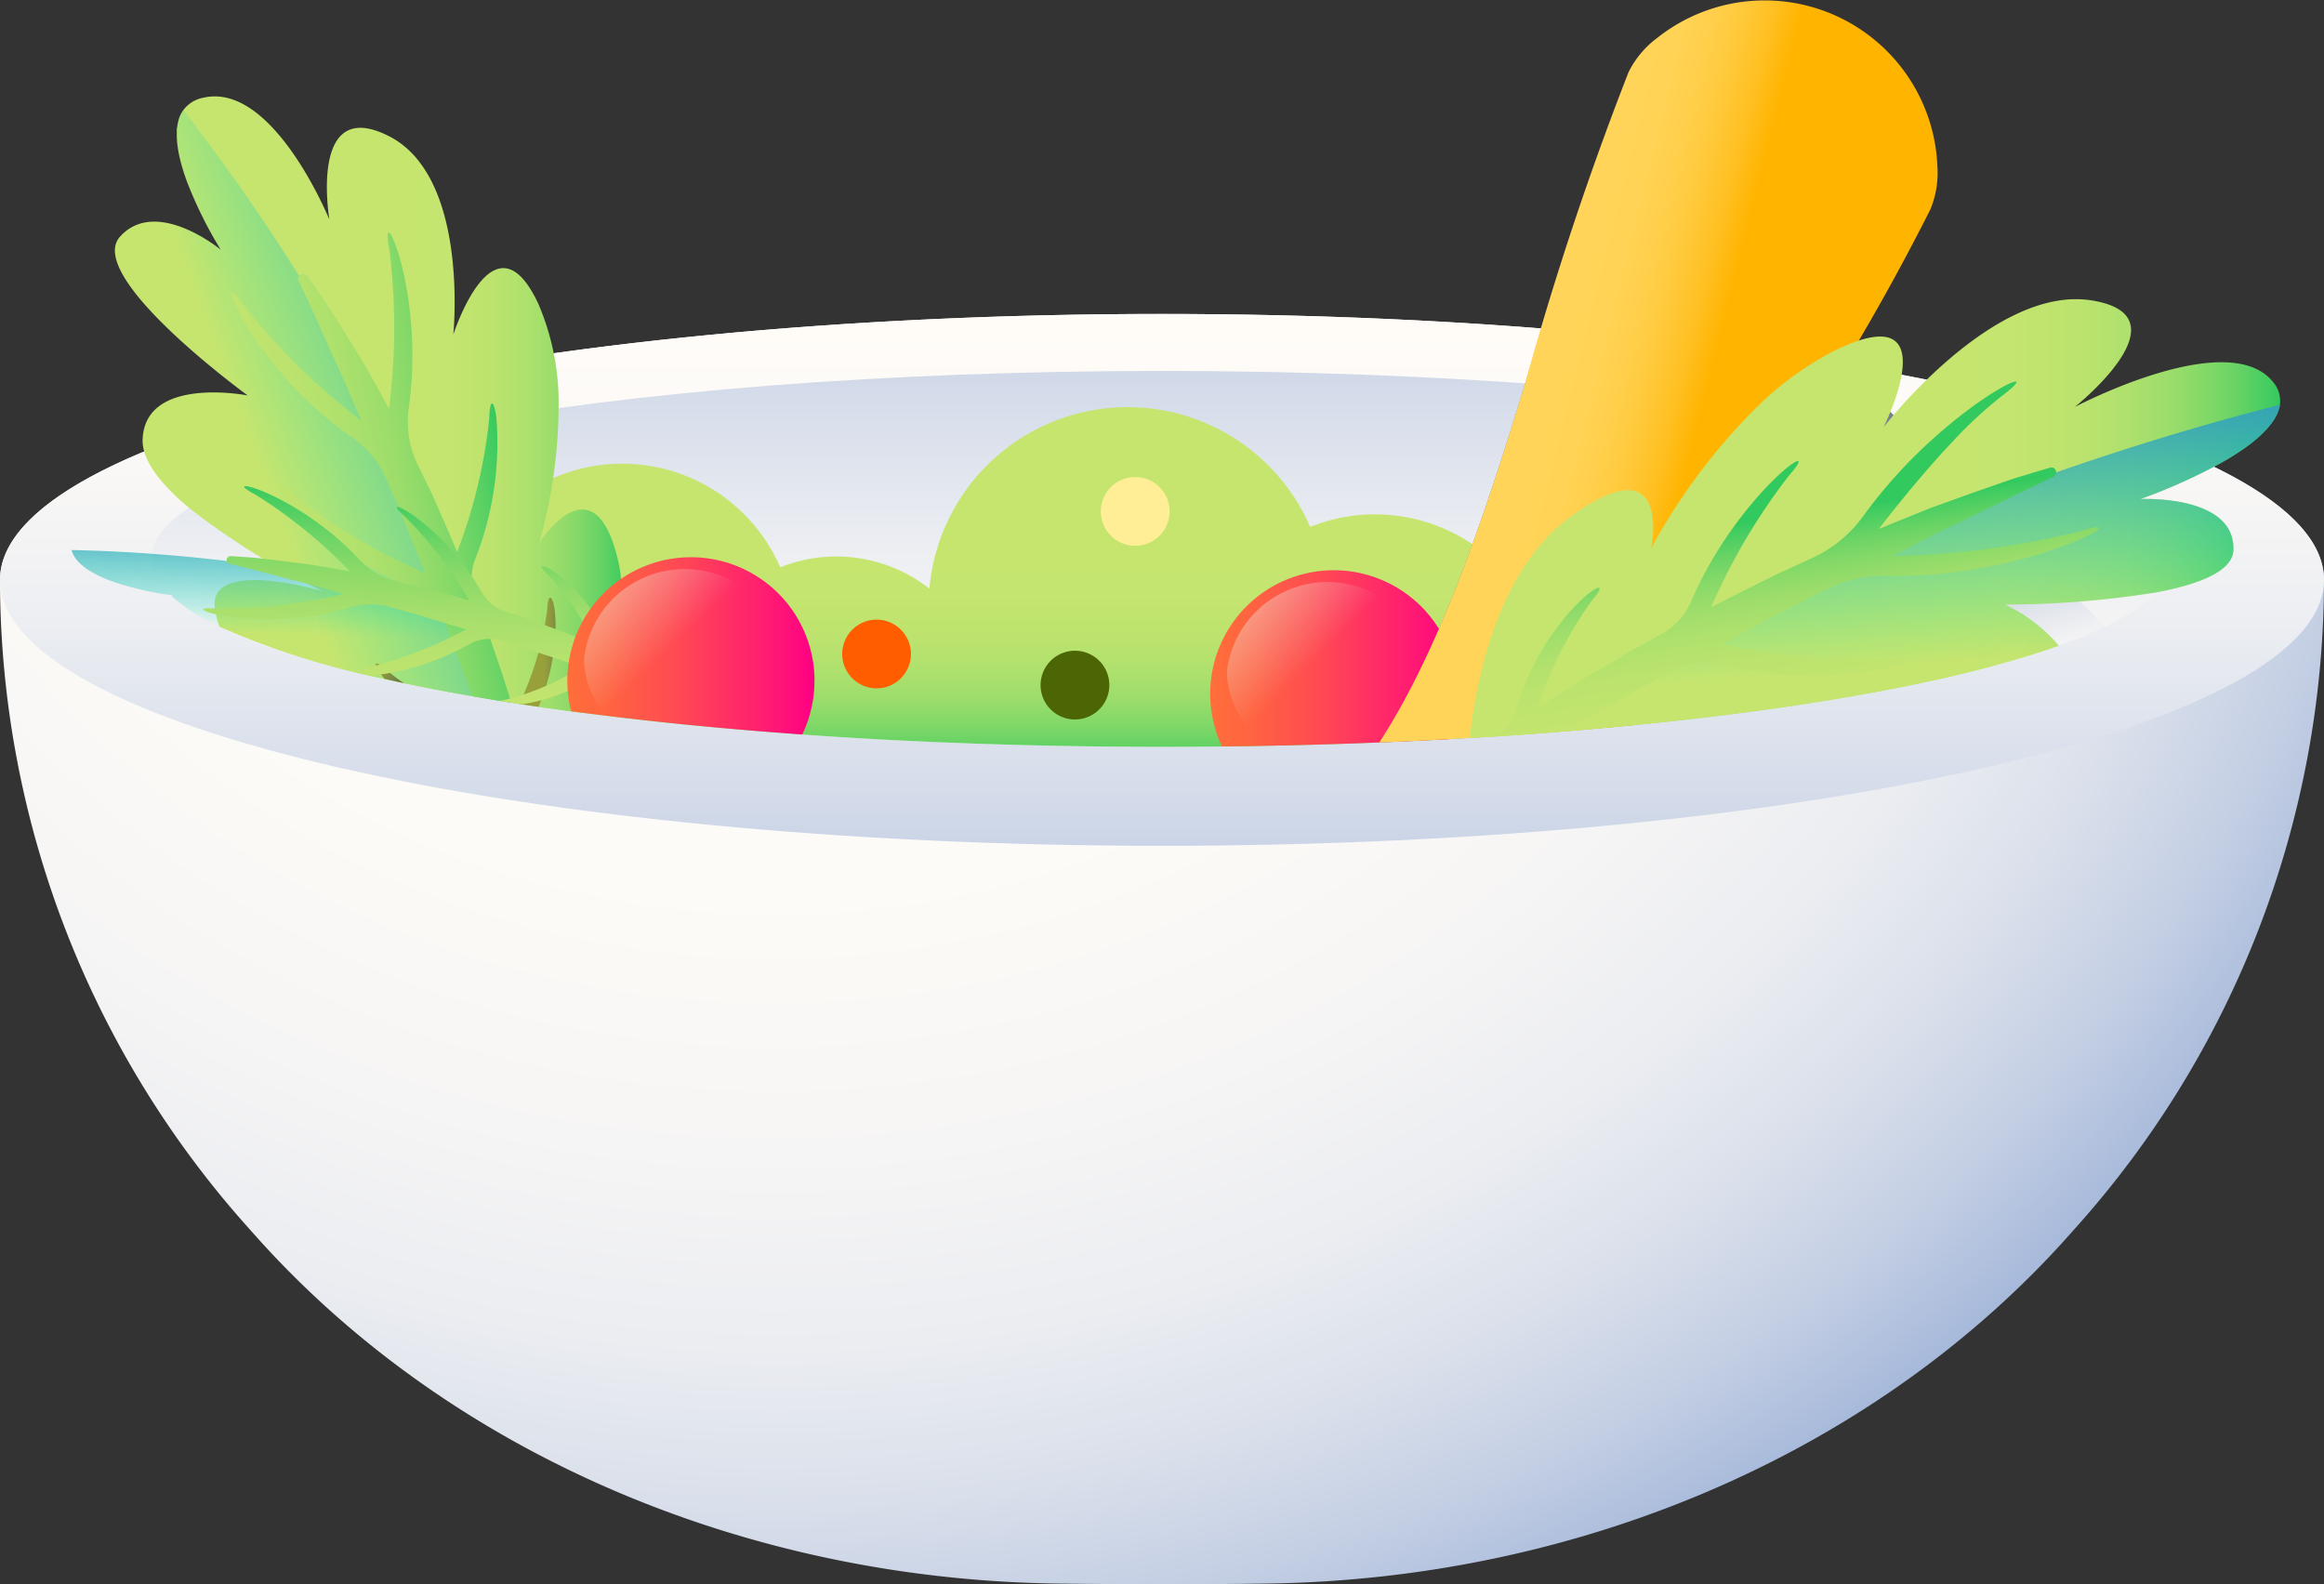 <svg xmlns="http://www.w3.org/2000/svg" xmlns:xlink="http://www.w3.org/1999/xlink" id="_001-salad" width="100" height="68.169" data-name="001-salad" viewBox="0 0 100 68.169">
    <rect x="0" y="0" width="100" height="68.169" fill="#333333" stroke="none"/>
    <defs>
        <style>
            .cls-1{fill:url(#radial-gradient)}.cls-2{fill:url(#linear-gradient)}.cls-3{fill:url(#linear-gradient-2)}.cls-4{fill:url(#linear-gradient-3)}.cls-5{fill:#4c6606}.cls-6{fill:#ff5d00}.cls-7{fill:#ff931e}.cls-8{fill:#ffee95}.cls-9{fill:url(#linear-gradient-4)}.cls-10{fill:url(#linear-gradient-5)}.cls-11{fill:url(#linear-gradient-6)}.cls-12{fill:url(#linear-gradient-7)}.cls-13{fill:url(#linear-gradient-8)}.cls-14{fill:url(#linear-gradient-9)}.cls-15{fill:url(#linear-gradient-10)}.cls-16{fill:url(#linear-gradient-11)}.cls-17{fill:url(#linear-gradient-12)}.cls-18{fill:url(#linear-gradient-14)}.cls-19{fill:url(#linear-gradient-15)}.cls-20{fill:url(#linear-gradient-17)}.cls-21{fill:url(#linear-gradient-18)}.cls-22{fill:url(#linear-gradient-19)}.cls-23{fill:url(#linear-gradient-20)}
        </style>
        <radialGradient id="radial-gradient" cx=".328" cy="-.146" r="1.406" gradientTransform="matrix(.547 0 0 .897 .154 .013)">
            <stop offset="0" stop-color="#fffcf8"/>
            <stop offset=".455" stop-color="#fdfbf7"/>
            <stop offset=".619" stop-color="#f6f5f5"/>
            <stop offset=".736" stop-color="#ebedf1"/>
            <stop offset=".831" stop-color="#dae0eb"/>
            <stop offset=".912" stop-color="#c4cfe4"/>
            <stop offset=".982" stop-color="#a9bbdb"/>
            <stop offset="1" stop-color="#a1b5d8"/>
        </radialGradient>
        <linearGradient id="linear-gradient" x1=".5" x2=".5" y1=".034" y2="1.392" gradientUnits="objectBoundingBox">
            <stop offset="0" stop-color="#fffcf8"/>
            <stop offset=".188" stop-color="#faf8f6"/>
            <stop offset=".404" stop-color="#eceef2"/>
            <stop offset=".635" stop-color="#d5dcea"/>
            <stop offset=".875" stop-color="#b5c4df"/>
            <stop offset="1" stop-color="#a1b5d8"/>
        </linearGradient>
        <linearGradient id="linear-gradient-2" x1=".5" x2=".5" y1="1.161" y2="-.561" xlink:href="#linear-gradient"/>
        <linearGradient id="linear-gradient-3" x1=".5" x2=".5" y1=".297" y2="1.073" gradientUnits="objectBoundingBox">
            <stop offset="0" stop-color="#c6e56f"/>
            <stop offset=".337" stop-color="#c4e56f"/>
            <stop offset=".495" stop-color="#bce36e"/>
            <stop offset=".616" stop-color="#afe16d"/>
            <stop offset=".718" stop-color="#9ddd6b"/>
            <stop offset=".808" stop-color="#85d968"/>
            <stop offset=".89" stop-color="#68d365"/>
            <stop offset=".964" stop-color="#46cd61"/>
            <stop offset="1" stop-color="#32c95f"/>
        </linearGradient>
        <linearGradient id="linear-gradient-4" x1=".571" x2=".315" y1=".985" y2=".535" gradientUnits="objectBoundingBox">
            <stop offset="0" stop-color="#a1b5d8" stop-opacity="0"/>
            <stop offset=".034" stop-color="#9fb3d5" stop-opacity=".035"/>
            <stop offset=".451" stop-color="#8898af" stop-opacity=".451"/>
            <stop offset=".788" stop-color="#798898" stop-opacity=".788"/>
            <stop offset="1" stop-color="#748290"/>
        </linearGradient>
        <linearGradient id="linear-gradient-5" x2="1" y1=".5" y2=".5" gradientUnits="objectBoundingBox">
            <stop offset="0" stop-color="#ff6e3a"/>
            <stop offset=".16" stop-color="#ff6440"/>
            <stop offset=".427" stop-color="#ff4b52"/>
            <stop offset=".766" stop-color="#ff216e"/>
            <stop offset="1" stop-color="#ff0084"/>
        </linearGradient>
        <linearGradient id="linear-gradient-6" x1=".431" x2="-.481" y1=".491" y2="-.265" gradientUnits="objectBoundingBox">
            <stop offset=".001" stop-color="#e7eeed" stop-opacity="0"/>
            <stop offset=".773" stop-color="#f9fbfa" stop-opacity=".773"/>
            <stop offset="1" stop-color="#fff"/>
        </linearGradient>
        <linearGradient id="linear-gradient-7" x1=".328" x2=".573" y1=".484" y2=".566" gradientUnits="objectBoundingBox">
            <stop offset="0" stop-color="#ffd459"/>
            <stop offset=".23" stop-color="#ffd355"/>
            <stop offset=".436" stop-color="#ffcf4a"/>
            <stop offset=".634" stop-color="#ffc838"/>
            <stop offset=".825" stop-color="#ffbf1f"/>
            <stop offset="1" stop-color="#ffb400"/>
        </linearGradient>
        <linearGradient id="linear-gradient-8" x2="1" y1=".5" y2=".5" xlink:href="#linear-gradient-3"/>
        <linearGradient id="linear-gradient-9" x1=".413" x2="1.02" y1=".594" y2=".271" gradientUnits="objectBoundingBox">
            <stop offset=".003" stop-color="#00e7b2" stop-opacity="0"/>
            <stop offset=".431" stop-color="#1bc4b7" stop-opacity=".427"/>
            <stop offset="1" stop-color="#3b9abe"/>
        </linearGradient>
        <linearGradient id="linear-gradient-10" x1=".258" x2=".914" y1=".42" y2=".642" gradientUnits="objectBoundingBox">
            <stop offset="0" stop-color="#97a03b"/>
            <stop offset="1" stop-color="#6c7d47"/>
        </linearGradient>
        <linearGradient id="linear-gradient-11" x1="-.261" x2=".951" y1=".802" y2=".421" xlink:href="#linear-gradient-3"/>
        <linearGradient id="linear-gradient-12" x1=".516" x2=".877" y1=".494" y2=".522" xlink:href="#linear-gradient-10"/>
        <linearGradient id="linear-gradient-14" x1=".493" x2=".533" y1=".521" y2="-.192" xlink:href="#linear-gradient-9"/>
        <linearGradient id="linear-gradient-15" x1=".446" x2=".581" y1="1.155" y2=".09" gradientUnits="objectBoundingBox">
            <stop offset="0" stop-color="#c6e56f"/>
            <stop offset=".196" stop-color="#c3e46f"/>
            <stop offset=".359" stop-color="#b8e26e"/>
            <stop offset=".511" stop-color="#a7df6c"/>
            <stop offset=".656" stop-color="#8fda69"/>
            <stop offset=".796" stop-color="#6fd566"/>
            <stop offset=".931" stop-color="#49cd61"/>
            <stop offset="1" stop-color="#32c95f"/>
        </linearGradient>
        <linearGradient id="linear-gradient-17" x1=".554" x2=".413" y1=".78" y2=".052" xlink:href="#linear-gradient-9"/>
        <linearGradient id="linear-gradient-18" x1=".609" x2=".421" y1="1.113" y2=".412" xlink:href="#linear-gradient-3"/>
        <linearGradient id="linear-gradient-19" x2="1" y1=".5" y2=".5" xlink:href="#linear-gradient-5"/>
        <linearGradient id="linear-gradient-20" x1=".435" x2="-.477" y1=".492" y2="-.276" xlink:href="#linear-gradient-6"/>
    </defs>
    <path id="Path_951" d="M99.994 80.724c0-.035.006-.07.006-.105 0-6.319-22.385-11.443-50-11.443S0 74.3 0 80.618c0 .034 0 .069.005.1s-.005.048-.005.07a41.834 41.834 0 0 0 10.732 27.76q.254.288.513.574c8.4 9.236 21.034 14.525 34.323 14.685q2.194.026 4.432.027t4.432-.027c13.289-.16 25.922-5.449 34.323-14.685q.259-.285.513-.574A41.834 41.834 0 0 0 100 80.788c0-.022 0-.043-.006-.064zm0 0" class="cls-1" data-name="Path 951" transform="translate(0 -55.665)"/>
    <path id="Path_952" d="M100 80.618c0-6.319-22.385-11.443-50-11.443S0 74.3 0 80.618 22.385 92.06 50 92.06s50-5.122 50-11.442zm0 0" class="cls-2" data-name="Path 952" transform="translate(0 -55.665)"/>
    <path id="Path_953" d="M120.319 89.807c0-4.467-19.47-8.088-43.488-8.088s-43.487 3.621-43.487 8.088 19.47 8.087 43.488 8.087 43.487-3.621 43.487-8.087zm0 0" class="cls-3" data-name="Path 953" transform="translate(-26.831 -65.758)"/>
    <path id="Path_954" d="M109.267 104.322c14.715 0 27.721-1.36 35.59-3.439a6.483 6.483 0 0 0-8-2.718 7.415 7.415 0 0 0-12.842-1.346 7.484 7.484 0 0 0-8.372-1.96 8.563 8.563 0 0 0-16.385 2.657 6.479 6.479 0 0 0-6.417-.917 7.417 7.417 0 0 0-14.2 2.425 4.727 4.727 0 0 0-4.992 1.852c7.871 2.083 20.888 3.446 35.618 3.446zm0 0" class="cls-4" data-name="Path 954" transform="translate(-59.267 -72.186)"/>
    <path id="Path_955" d="M230.916 143.379a1.479 1.479 0 1 0 1.3 1.636 1.478 1.478 0 0 0-1.3-1.636zm0 0" class="cls-5" data-name="Path 955" transform="translate(-184.492 -115.368)"/>
    <path id="Path_956" d="M187.209 136.527a1.478 1.478 0 1 0 1.3 1.635 1.478 1.478 0 0 0-1.3-1.635zm0 0" class="cls-6" data-name="Path 956" transform="translate(-149.322 -109.854)"/>
    <path id="Path_957" d="M118.76 128.449a1.478 1.478 0 1 0 1.3 1.635 1.478 1.478 0 0 0-1.3-1.635zm0 0" class="cls-7" data-name="Path 957" transform="translate(-94.242 -103.354)"/>
    <path id="Path_958" d="M276.983 129.391a1.479 1.479 0 1 0 1.3 1.635 1.479 1.479 0 0 0-1.3-1.635zm0 0" class="cls-7" data-name="Path 958" transform="translate(-221.561 -104.111)"/>
    <path id="Path_959" d="M353.569 120.27a1.479 1.479 0 1 0 1.3 1.635 1.479 1.479 0 0 0-1.3-1.635zm0 0" class="cls-8" data-name="Path 959" transform="translate(-283.189 -96.772)"/>
    <path id="Path_960" d="M396.264 137.074a1.479 1.479 0 1 0 1.3 1.636 1.478 1.478 0 0 0-1.3-1.636zm0 0" class="cls-6" data-name="Path 960" transform="translate(-317.545 -110.294)"/>
    <path id="Path_961" d="M316.783 143.887a1.479 1.479 0 1 0 1.3 1.636 1.479 1.479 0 0 0-1.3-1.636zm0 0" class="cls-5" data-name="Path 961" transform="translate(-253.588 -115.777)"/>
    <path id="Path_962" d="M244.19 105.113a1.479 1.479 0 1 0 1.3 1.635 1.479 1.479 0 0 0-1.3-1.635zm0 0" class="cls-8" data-name="Path 962" transform="translate(-195.173 -84.576)"/>
    <path id="Path_963" d="M335.1 85.2c-3.783 1.819-11 3.319-20.169 4.225-.216.024-.431.043-.649.065s-.434.041-.652.06a195.76 195.76 0 0 1-9.755.635c2.659-4.1 4.547-9.8 6.274-15.451.24-.79.479-1.579.715-2.363 4.672.371 9.032.893 12.96 1.545v.006zm0 0" class="cls-9" data-name="Path 963" transform="translate(-244.521 -58.239)"/>
    <path id="Path_964" d="M277.254 130.966a5.252 5.252 0 0 1-.368 1.947q-1.246.068-2.523.123c-1.679.071-3.4.125-5.145.16q-1.039.022-2.091.032a5.318 5.318 0 1 1 10.13-2.262zm0 0" class="cls-10" data-name="Path 964" transform="translate(-214.547 -101.108)"/>
    <path id="Path_965" d="M278.959 132.105a3.716 3.716 0 0 1-1.636 3.021c-1.679.071-3.4.125-5.145.16a3.765 3.765 0 0 1-1.878-3.181 4.358 4.358 0 0 1 8.659 0zm0 0" class="cls-11" data-name="Path 965" transform="translate(-217.508 -103.198)"/>
    <path id="Path_966" d="M327.881 7.123a7.436 7.436 0 0 0-12.062-5.485 4.11 4.11 0 0 0-1.226 1.467 137.534 137.534 0 0 0-4.451 13.395c-1.726 5.651-3.615 11.35-6.274 15.45 3.91-.159 7.62-.417 11.057-.758a133.207 133.207 0 0 1 7.61-13.327 100.385 100.385 0 0 0 5.044-8.851 4.137 4.137 0 0 0 .302-1.891zm0 0" class="cls-12" data-name="Path 966" transform="translate(-244.518)"/>
    <path id="Path_967" d="M45.436 47.758q-.972-.126-1.9-.261a77.97 77.97 0 0 1-.831-.125l-.35-.054-.472-.073-1.192-.2a79.197 79.197 0 0 1-2.933-.562c-.285-.06-.565-.121-.842-.183a34.48 34.48 0 0 1-7.116-2.247 4.184 4.184 0 0 1-.19-.729c-.376-2.24 4.407-.867 4.636-.8a32.687 32.687 0 0 1-5.75-3.583c-1.168-.977-2.036-2.022-2-2.95.106-2.732 4.433-1.907 4.522-1.891-.111-.079-7.034-5.136-5.491-6.837s4.26.51 4.333.57a17.86 17.86 0 0 1-1.45-2.92.776.776 0 0 1-.027-.074.178.178 0 0 1-.007-.021c-.026-.066-.047-.134-.071-.2s-.033-.1-.047-.149a7.022 7.022 0 0 1-.208-.793c-.006-.038-.015-.077-.021-.116l-.018-.112-.015-.112c-.004-.036-.011-.084-.014-.125s0-.063-.007-.1a2.599 2.599 0 0 1-.008-.214v-.1-.1c0-.031 0-.065.009-.1l.019-.134a1.493 1.493 0 0 1 .033-.15.739.739 0 0 1 .021-.078v-.013a1.288 1.288 0 0 1 .065-.171.69.69 0 0 1 .039-.079.511.511 0 0 1 .046-.076.753.753 0 0 1 .04-.065l.007-.008a1.4 1.4 0 0 1 .88-.538c2.948-.656 5.322 5.048 5.406 5.249-.034-.222-.842-5.325 2.564-3.591 3.382 1.72 2.8 8.171 2.769 8.538.105-.32 1.8-5.312 3.662-1.316a10.788 10.788 0 0 1 .867 4.48 21.984 21.984 0 0 1-.826 5.787c.089-.137 2.385-3.613 3.4.833.498 2.16-.428 4.568-1.532 6.493zm0 0" class="cls-13" data-name="Path 967" transform="translate(-20.359 -17.084)"/>
    <path id="Path_968" d="M41.881 49.677q-.605-.1-1.192-.2a79.197 79.197 0 0 1-2.933-.562c-.285-.06-.565-.121-.842-.183a34.434 34.434 0 0 1-7.114-2.247 4.184 4.184 0 0 1-.19-.729c-.38-2.268 4.528-.833 4.642-.8a32.7 32.7 0 0 1-5.756-3.585c-1.168-.978-2.036-2.023-2-2.95.106-2.733 4.433-1.908 4.522-1.891-.111-.08-7.034-5.137-5.491-6.837s4.26.509 4.333.569a17.86 17.86 0 0 1-1.45-2.92.693.693 0 0 1-.027-.073c0-.007 0-.013-.007-.022-.026-.066-.047-.134-.071-.2s-.033-.1-.047-.149c-.024-.071-.043-.138-.063-.208a7.1 7.1 0 0 1-.145-.584l-.021-.117-.018-.112-.015-.112c-.004-.036-.011-.084-.014-.125l-.007-.095a2.615 2.615 0 0 1-.008-.214v-.1-.1c0-.031 0-.065.009-.1l.019-.134a1.464 1.464 0 0 1 .033-.151.739.739 0 0 1 .021-.078v-.013a1.278 1.278 0 0 1 .065-.17.643.643 0 0 1 .039-.08.511.511 0 0 1 .046-.076.956.956 0 0 1 .04-.065s0-.006.007-.008a86.825 86.825 0 0 1 4.977 7.127 88.574 88.574 0 0 1 3.945 6.958 77.03 77.03 0 0 1 4.713 11.336zm0 0" class="cls-14" data-name="Path 968" transform="translate(-20.359 -19.517)"/>
    <path id="Path_969" d="M83.271 146.45a5.7 5.7 0 0 0 .742.558c-.285-.06-.565-.121-.842-.183-.528-.625-.517-.938.1-.375zm0 0" class="cls-15" data-name="Path 969" transform="translate(-66.621 -117.61)"/>
    <path id="Path_970" d="M62.572 70.284q.191.6.373 1.2l-.473-.073-1.191-.2c-.052-.14-.1-.278-.153-.419-.253-.649-.492-1.3-.738-1.953-.065-.162-.119-.326-.184-.488l-.192-.486-.008-.026a2.34 2.34 0 0 0-1.328-1.3c-4.571-1.815-6.866-5.647-5.141-4.017a24.917 24.917 0 0 0 5.713 3.387l-.391-.95c-.261-.645-.518-1.292-.784-1.933-.138-.322-.33-.764-.512-1.179a4.092 4.092 0 0 0-1.083-1.476 3.408 3.408 0 0 0-.358-.283c-4.471-3.088-6.187-7.94-4.722-5.737a28.55 28.55 0 0 0 5.109 5.009l-.08-.179c-.285-.636-.546-1.284-.838-1.919s-.581-1.269-.865-1.907l-.21-.481c-.071-.16-.14-.322-.217-.478-.149-.317-.3-.632-.447-.951l-.058-.127a.188.188 0 0 1 .024-.2.214.214 0 0 1 .347 0c.028.037.054.076.082.114.207.287.406.578.609.867.1.145.2.294.291.443l.283.447c.373.6.747 1.2 1.112 1.8.192.3.352.613.525.919s.343.617.509.925l.112.205A27.328 27.328 0 0 0 57.709 52c-.5-2.5 1.55 1.718.833 6.8a4.276 4.276 0 0 0-.013 1.1 4.16 4.16 0 0 0 .386 1.325l.57 1.174c.078.157.149.319.218.481l.211.483.423.971.283.667A22.347 22.347 0 0 0 62 59.283v-.018c.026-.922.211-.8.308-.052a13.624 13.624 0 0 1-.91 6.1 2.285 2.285 0 0 0 0 1.653l.123.324c.127.327.257.655.369.99.224.669.46 1.334.682 2.004zm0 0" class="cls-16" data-name="Path 970" transform="translate(-40.951 -41.251)"/>
    <path id="Path_971" d="M115.233 136.372a77.97 77.97 0 0 1-.831-.125 13.408 13.408 0 0 0 1.2-4.038c.08-1.709.967.962-.369 4.163zm0 0" class="cls-17" data-name="Path 971" transform="translate(-92.058 -105.959)"/>
    <path id="Path_972" d="M40.357 105.205s-.124.105-.356.287c-.346.27-.919.7-1.643 1.192-.268-.033-.531-.065-.794-.1q-.972-.127-1.9-.262a48.62 48.62 0 0 1-.713-.108c-.039 0-.079-.011-.118-.018a19.524 19.524 0 0 1-.349-.053l-.473-.074c-.4-.066-.8-.134-1.189-.2a81.803 81.803 0 0 1-2.933-.561q-.427-.09-.842-.184l-.589-.136a52.73 52.73 0 0 1-.8-.192 30.63 30.63 0 0 1-5.726-1.919 8.4 8.4 0 0 1-2.078-1.324l.088-.02c-.009 0-.054-.006-.125-.015a13.7 13.7 0 0 1-2.329-.529l-.058-.019-.018-.007-.153-.056a1.63 1.63 0 0 1-.112-.043 4.383 4.383 0 0 1-.576-.263c-.026-.015-.054-.028-.078-.043s-.052-.028-.078-.043a.844.844 0 0 1-.076-.048.89.89 0 0 1-.082-.051c-.02-.013-.041-.026-.06-.041a1.69 1.69 0 0 1-.132-.1c-.021-.018-.04-.034-.063-.05s-.039-.034-.058-.054-.037-.034-.054-.052-.05-.052-.071-.077a1.061 1.061 0 0 1-.076-.093c-.013-.015-.024-.032-.037-.05s0-.007 0-.008a1.026 1.026 0 0 1-.071-.121.593.593 0 0 1-.028-.063c-.011-.021-.017-.04-.026-.064a.44.44 0 0 1-.017-.056v-.008a1.092 1.092 0 0 1 .1-.788c.755-1.519 3.384-1.224 4.819-.93.531.108.9.216.949.231-.04-.026-.319-.186-.652-.432-.909-.667-2.225-1.966-.257-2.847 1.5-.671 3.291.131 4.61 1a13.1 13.1 0 0 1 1.86 1.487 6.184 6.184 0 0 1-.8-1.8c-.156-.79.118-1.453 1.78-1.042a6.081 6.081 0 0 1 1 .346 14.539 14.539 0 0 1 5.175 4.61c-.034-.11-1.016-3.188 2.15-1.638 2.579 1.266 3.635 5.27 3.95 6.814.03.146.053.272.071.369.027.158.038.246.038.246zm0 0" class="cls-13" data-name="Path 972" transform="translate(-12.488 -75.91)"/>
    <path id="Path_973" d="M40.5 126.832s-.124.105-.356.287c-.346.27-.919.7-1.643 1.192-.268-.033-.531-.065-.794-.1q-.972-.127-1.9-.262a48.62 48.62 0 0 1-.713-.108c-.039 0-.079-.011-.118-.018a19.524 19.524 0 0 1-.349-.053l-.473-.074c-.4-.066-.8-.133-1.189-.2a81.803 81.803 0 0 1-2.933-.561q-.427-.09-.842-.184l-.589-.136a52.73 52.73 0 0 1-.8-.192 30.63 30.63 0 0 1-5.726-1.919 8.4 8.4 0 0 1-2.078-1.324l.089-.02c-.009 0-.054-.006-.125-.015a13.7 13.7 0 0 1-2.329-.529l-.058-.019-.018-.007-.153-.056a1.63 1.63 0 0 1-.112-.043 4.383 4.383 0 0 1-.576-.263c-.026-.015-.054-.028-.078-.043s-.052-.028-.078-.043a.843.843 0 0 1-.076-.048.893.893 0 0 1-.082-.051c-.02-.013-.041-.026-.06-.041a1.69 1.69 0 0 1-.132-.1c-.021-.018-.04-.034-.063-.05s-.039-.034-.058-.054-.037-.034-.054-.052-.05-.052-.071-.077a1.061 1.061 0 0 1-.076-.093c-.013-.015-.024-.032-.037-.05s0-.007 0-.008a1.027 1.027 0 0 1-.071-.121.594.594 0 0 1-.028-.063c-.011-.021-.017-.04-.026-.064a.44.44 0 0 1-.017-.056v-.008c.926.017 2.1.063 3.466.162.98.071 2.061.171 3.223.309a61.315 61.315 0 0 1 18.076 4.906c.012.161.027.249.027.249zm0 0" class="cls-18" data-name="Path 973" transform="translate(-12.627 -97.537)"/>
    <path id="Path_974" d="M63.923 115.483s-.124.105-.356.287a22.184 22.184 0 0 0-.564-.2l-.761-.266a.936.936 0 0 0-.82.1 7.261 7.261 0 0 1-2.9 1.086c-.039 0-.08-.011-.119-.018-.116-.018-.233-.034-.349-.054l-.473-.073a1.917 1.917 0 0 1 .251-.053 11.114 11.114 0 0 0 3.237-1.4c-.369-.125-.739-.255-1.107-.38-.512-.164-1.021-.334-1.53-.5-.127-.041-.255-.089-.382-.127l-.384-.121-.019-.007a1.814 1.814 0 0 0-1.427.164 11.025 11.025 0 0 1-4.2 1.343 55.774 55.774 0 0 1-.8-.192l.095-.013a19.242 19.242 0 0 0 4.8-1.787l-.76-.225c-.513-.155-1.027-.317-1.54-.468-.259-.073-.617-.17-.954-.263a3.2 3.2 0 0 0-1.755.011c-4.016 1.189-7.763-.136-5.727.052a22.167 22.167 0 0 0 5.482-.636c-.05-.013-.1-.028-.146-.039-.518-.138-1.034-.3-1.556-.43s-1.042-.266-1.565-.406l-.391-.105a5.74 5.74 0 0 0-.391-.1c-.263-.065-.526-.127-.787-.195l-.1-.026a.144.144 0 0 1-.112-.112.167.167 0 0 1 .166-.211l.108.006c.272.015.544.037.816.056.137.006.272.024.407.041l.4.045q.813.1 1.62.208c.272.03.538.086.808.129s.535.093.8.145l.175.032a21.048 21.048 0 0 0-4.088-3.321c-1.744-.909 1.783-.1 4.485 2.8a3.241 3.241 0 0 0 1.638.951l.98.229c.134.028.266.065.394.1l.4.108.786.216.537.156a17.246 17.246 0 0 0-2.769-3.606c-1.349-1.148 1.539.162 3.328 3.287a1.763 1.763 0 0 0 .989.8l.254.082c.259.084.518.166.773.261.512.186 1.025.367 1.535.557.425.169.85.337 1.275.51a11.359 11.359 0 0 0-2.011-3.015c-1.083-.956 1.479.056 2.67 2.994a.947.947 0 0 0 .486.507c.2.086.394.175.594.261l.446.208c.031.146.054.272.072.368.025.161.036.249.036.249zm0 0" class="cls-19" data-name="Path 974" transform="translate(-36.054 -86.188)"/>
    <path id="Path_975" d="M358.631 70.437v.011c0 .028-.009.054-.015.08l-.024.092c-.009.032-.02.061-.031.091a1.6 1.6 0 0 1-.078.182s-.006.008-.006.013l-.043.079a1.6 1.6 0 0 1-.092.145l-.086.125c-.024.028-.047.058-.072.086l-.076.091c-.025.028-.051.058-.079.086a4.055 4.055 0 0 1-.173.175c-.025.026-.053.05-.079.076s-.073.065-.11.1-.067.058-.1.084-.069.056-.1.084-.071.056-.108.084a9.311 9.311 0 0 1-.572.4c-.069.046-.14.091-.214.137-.052.03-.1.063-.156.095l-.211.123-.026.013a.91.91 0 0 1-.08.046 24.044 24.044 0 0 1-3.461 1.553c.105 0 4.055-.172 3.995 2.187-.024.924-1.493 1.485-3.291 1.826a41.172 41.172 0 0 1-6.538.529 6.923 6.923 0 0 1 2.32 1.772c-4.6 1.643-12.14 2.953-21.323 3.69q-1.078.09-2.187.164-.411.03-.829.056l-1.016.063c.266-2.454 1.191-7.254 4.372-9.553 4.3-3.1 3.466 1.228 3.434 1.392a26.115 26.115 0 0 1 4.552-6.084 13.451 13.451 0 0 1 3.484-2.493c4.733-2.242 2.037 3.224 1.966 3.367.1-.134 4.746-6.114 8.931-5.465s-.57 4.483-.7 4.588c.15-.077 6.606-3.455 8.527-1.077a1.245 1.245 0 0 1 .295.987zm0 0" class="cls-13" data-name="Path 975" transform="translate(-260.53 -53.016)"/>
    <path id="Path_976" d="M366.232 89.191v.011c0 .028-.009.054-.015.08l-.024.092c-.009.032-.02.061-.031.091a1.6 1.6 0 0 1-.078.182s-.006.008-.006.013a1.25 1.25 0 0 0-.043.079 1.6 1.6 0 0 1-.092.145l-.086.125c-.024.028-.047.058-.072.086l-.076.091c-.025.028-.051.058-.079.086a4.055 4.055 0 0 1-.173.175c-.025.026-.053.05-.079.076s-.073.065-.11.1-.067.058-.1.084-.069.056-.1.084-.071.056-.108.084a9.311 9.311 0 0 1-.572.4c-.069.046-.14.091-.214.137-.052.03-.1.063-.156.095l-.211.123-.026.013a.914.914 0 0 1-.08.046 24.045 24.045 0 0 1-3.461 1.553c.105 0 4.055-.172 3.995 2.187-.024.924-1.493 1.485-3.291 1.826a41.173 41.173 0 0 1-6.538.529 6.923 6.923 0 0 1 2.32 1.772c-4.6 1.643-12.14 2.953-21.323 3.69q-1.078.09-2.187.164A109.717 109.717 0 0 1 356.6 92.1l.084-.03c3.939-1.37 7.263-2.3 9.548-2.879zm0 0" class="cls-20" data-name="Path 976" transform="translate(-268.131 -71.771)"/>
    <path id="Path_977" d="M339.828 94.749l-1.062.555a29 29 0 0 0 7.321.676c2.685-.307-2.18 1.493-7.343.205a2.948 2.948 0 0 0-2.1.276l-.028.015-.536.289c-.177.095-.352.2-.529.3-.71.4-1.416.794-2.128 1.183-.481.272-.961.549-1.44.82a139.71 139.71 0 0 1-3.016.221l.341-.229a1.48 1.48 0 0 0 .609-.826c1.167-4.235 4.7-6.434 3.307-4.816a16.933 16.933 0 0 0-2.344 4.619q.874-.556 1.755-1.1c.7-.423 1.416-.835 2.124-1.254a26.2 26.2 0 0 1 1.073-.6l.354-.195a2.918 2.918 0 0 0 1.284-1.388c2-4.684 5.946-7.381 4.206-5.424a26.409 26.409 0 0 0-3.332 5.648l.751-.386 1.1-.552.552-.274c.184-.093.367-.186.555-.27l1.382-.635a5.556 5.556 0 0 0 2.2-1.8 21.194 21.194 0 0 1 3.048-3.371c2.551-2.288 4.623-3.093 2.933-1.815a18.444 18.444 0 0 0-2.149 1.992c-1.234 1.305-2.413 2.777-3.156 3.74l.25-.1c.378-.157.758-.308 1.138-.462s.758-.315 1.146-.449q1.159-.421 2.318-.827l.579-.2c.194-.067.386-.136.584-.192.391-.119.781-.24 1.174-.354l.059-.018c.034-.008.066-.019.1-.027a.2.2 0 0 1 .278.157.2.2 0 0 1 0 .06.227.227 0 0 1-.14.184l-.147.071c-.369.177-.738.349-1.107.523-.186.084-.367.175-.551.267l-.546.272c-.732.36-1.463.719-2.2 1.068s-1.453.734-2.18 1.093c-.069.032-.136.066-.205.1a36.386 36.386 0 0 0 8.089-1.058c2.922-.941-2.269 2.072-8.336 1.906a5.394 5.394 0 0 0-2.551.587c-.473.235-.974.488-1.338.671-.716.361-1.432.744-2.146 1.124zm0 0" class="cls-21" data-name="Path 977" transform="translate(-264.714 -67.593)"/>
    <path id="Path_978" d="M135.61 128.1a5.32 5.32 0 0 1-.525 2.308c-.825-.059-1.638-.124-2.437-.19a155.028 155.028 0 0 1-6.213-.643c-.268-.033-.531-.065-.794-.1l-.5-.065a5.232 5.232 0 0 1-.165-1.31 5.318 5.318 0 0 1 10.637 0zm0 0" class="cls-22" data-name="Path 978" transform="translate(-100.564 -98.804)"/>
    <path id="Path_979" d="M137.327 129.242a3.729 3.729 0 0 1-1.705 3.069c-2.081-.175-4.073-.38-5.963-.613a3.606 3.606 0 0 1-.99-2.456 4.358 4.358 0 0 1 8.659 0zm0 0" class="cls-23" data-name="Path 979" transform="translate(-103.538 -100.894)"/>
</svg>
